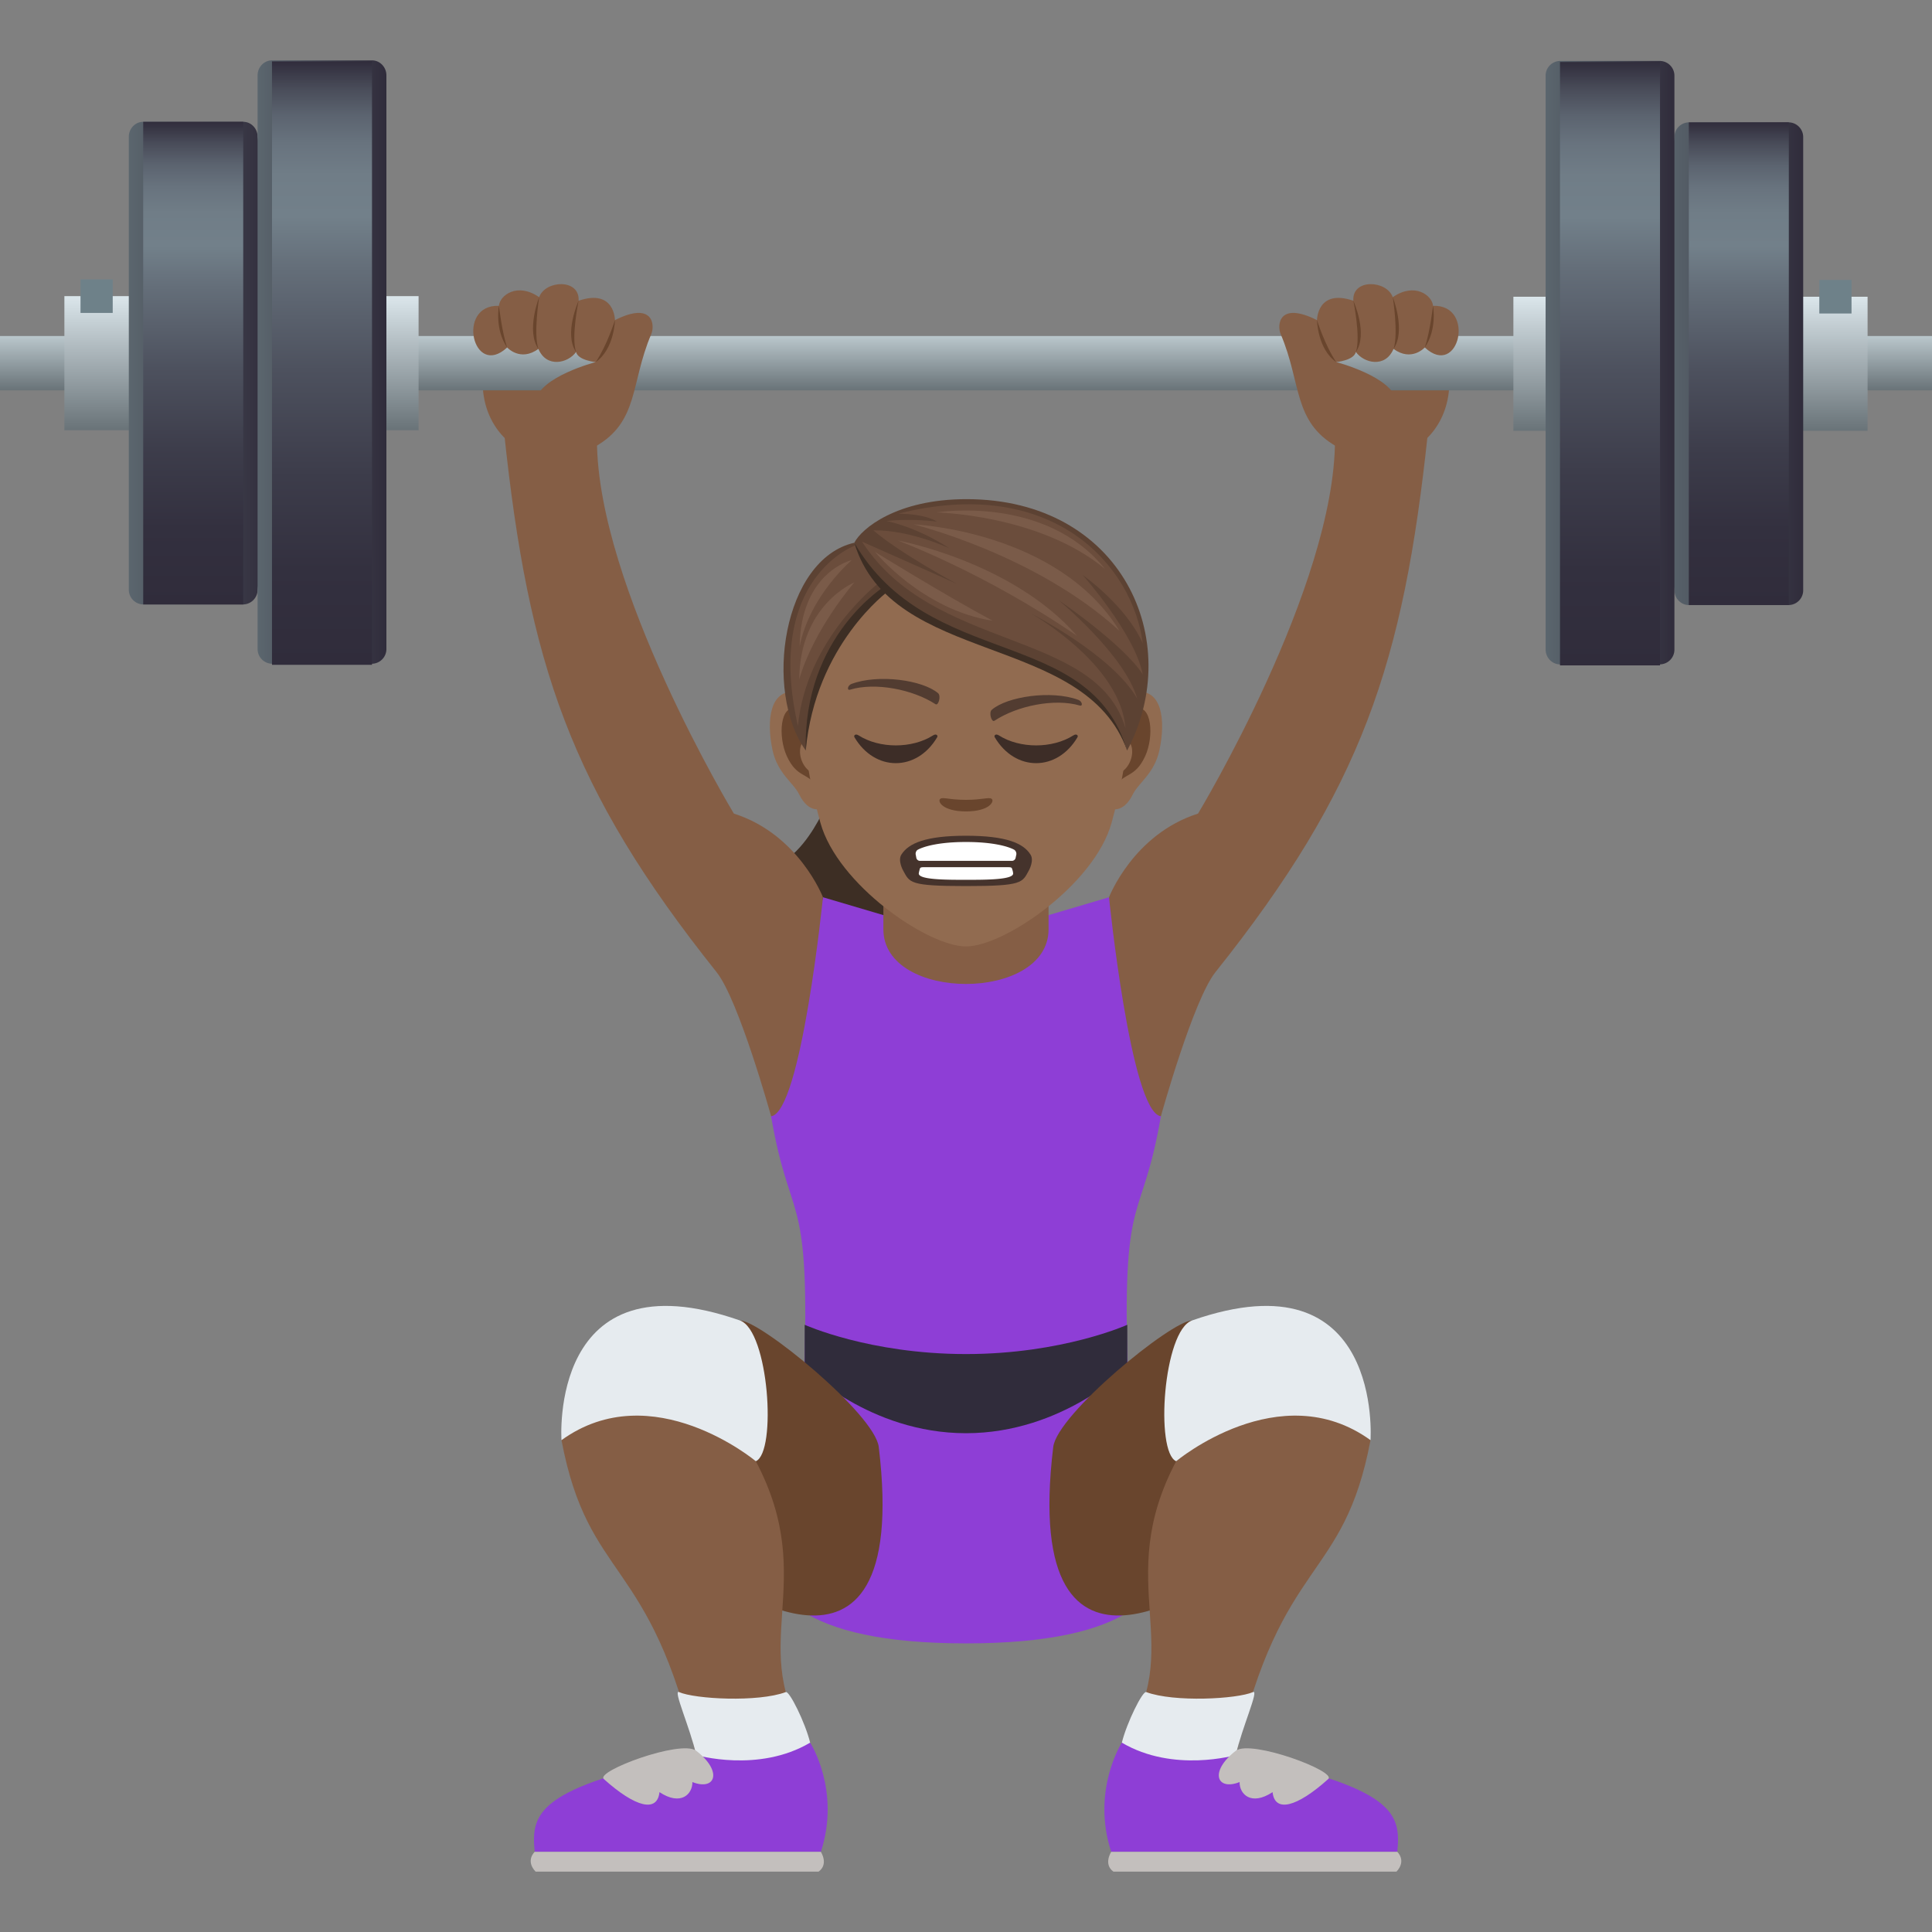 <svg xmlns="http://www.w3.org/2000/svg" xml:space="preserve" style="enable-background:new 0 0 64 64" viewBox="0 0 64 64"><rect x="0" y="0" width="64" height="64" fill="#808080" stroke="none"/><path d="M29.033 27.637c-.926 1.256-1.988 1.648-3.627 1.142 1.5-.355 2.258-2.882 2.258-2.882l1.37 1.74z" style="fill:#3d2e24"/><path d="M31.4 29.053s-3.06 3.26-6.68.816c2.5.215 2.944-3.972 2.944-3.972l3.736 3.156z" style="fill:#3d2e24"/><path d="m38.456 36.978-1.719-7.255-4.737 1.4-4.737-1.4-1.72 7.255c.62 3.598 1.255 2.36 1.113 7.979-.07 2.746-5.608 9.482 5.344 9.482s5.415-6.736 5.344-9.482c-.146-5.62.491-4.381 1.112-7.98z" style="fill:#8e3ed6"/><path d="M32 44.855c-3.202 0-5.344-.97-5.344-.97v1.428s2.142 2.164 5.344 2.164c3.198 0 5.344-2.164 5.344-2.164v-1.428s-2.146.97-5.344.97z" style="fill:#302c3b"/><path d="M27.262 29.723s-.804-2.09-2.952-2.772c0 0-4.535-7.513-4.535-12.378 0-.746-3.154-1.002-3.077-.258.81 7.68 2.187 11.805 7.04 17.889.739.926 1.806 4.774 1.806 4.774.998-.135 1.718-7.255 1.718-7.255zm9.475 0s.802-2.09 2.95-2.772c0 0 4.536-7.513 4.536-12.378 0-.746 3.158-1.002 3.08-.258-.811 7.68-2.188 11.805-7.04 17.889-.74.926-1.807 4.774-1.807 4.774-.998-.135-1.719-7.255-1.719-7.255z" style="fill:#855e45"/><path d="M15.99 12.634c-.034 2.748 3.685 3.797 3.795 0H15.99zm32.02 0c.03 2.748-3.685 3.797-3.798 0h3.798zM34.735 30.783c0 2.416-5.472 2.416-5.472 0v-2.672h5.472v2.672z" style="fill:#855e45"/><linearGradient id="a" x1="32" x2="32" y1="12.931" y2="11.131" gradientUnits="userSpaceOnUse"><stop offset="0" style="stop-color:#697378"/><stop offset="1" style="stop-color:#bac7cc"/></linearGradient><path d="M0 11.131h64v1.8H0z" style="fill:url(#a)"/><path d="M47.198 11.51s-.436.486-1.036.048c-.272.647-.985.469-1.247.102-.067.282-.653.334-.653.334s1.873.486 2.005 1.304c.287 1.791-1.457 1.8-1.988 1.496-1.454-.828-1.16-2.101-1.854-3.724-.13-.303-.063-1.1 1.202-.466 0 0 .006-1.05 1.204-.642-.048-.738 1.102-.688 1.306-.117.721-.501 1.305-.063 1.334.286 1.427-.05.862 2.431-.273 1.38z" style="fill:#855e45"/><path d="M47.198 11.51c.169-.492.273-1.379.273-1.379s.144.777-.273 1.38zm-1.035.048c.168-.494-.025-1.713-.025-1.713s.441 1.11.025 1.713zm-1.248.102c.168-.492-.084-1.698-.084-1.698s.498 1.095.084 1.698zm-.652.334c-.62-.436-.636-1.39-.636-1.39s.254.82.636 1.39z" style="fill:#69452d"/><path d="M16.8 11.51s.435.486 1.035.048c.273.647.986.469 1.248.102.067.282.652.334.652.334s-1.873.486-2.004 1.304c-.287 1.791 1.456 1.8 1.988 1.496 1.454-.828 1.16-2.101 1.854-3.724.129-.303.062-1.1-1.202-.466 0 0-.006-1.05-1.204-.642.047-.738-1.103-.688-1.307-.117-.72-.501-1.304-.063-1.333.286-1.427-.05-.863 2.431.273 1.38z" style="fill:#855e45"/><path d="M16.8 11.51c-.169-.492-.273-1.379-.273-1.379s-.144.777.273 1.38zm1.035.048c-.168-.494.025-1.713.025-1.713s-.441 1.11-.025 1.713zm1.248.102c-.168-.492.084-1.698.084-1.698s-.498 1.095-.084 1.698zm.652.334c.62-.436.636-1.39.636-1.39s-.254.82-.636 1.39z" style="fill:#69452d"/><linearGradient id="b" x1="8" x2="8" y1="14.252" y2="9.81" gradientUnits="userSpaceOnUse"><stop offset="0" style="stop-color:#697378"/><stop offset="1" style="stop-color:#dbe6eb"/></linearGradient><path d="M2.133 9.81h11.733v4.442H2.133z" style="fill:url(#b)"/><path d="M2.667 9.255h1.067v1.111H2.667z" style="fill:#6e8189"/><linearGradient id="c" x1="4.267" x2="8.969" y1="12.029" y2="12.029" gradientUnits="userSpaceOnUse"><stop offset="0" style="stop-color:#5b666e"/><stop offset="1" style="stop-color:#302c3b"/></linearGradient><path d="M8.533 19.526a.488.488 0 0 1-.477.497H4.744a.488.488 0 0 1-.477-.497V4.531c0-.273.214-.496.477-.496h3.312c.263 0 .477.223.477.496.582 3.878.582 11.12 0 14.995z" style="fill:url(#c)"/><linearGradient id="d" x1="8.533" x2="12.8" y1="11.994" y2="11.994" gradientUnits="userSpaceOnUse"><stop offset="0" style="stop-color:#5b666e"/><stop offset="1" style="stop-color:#302c3b"/></linearGradient><path d="M12.8 21.492a.488.488 0 0 1-.477.496H9.01a.488.488 0 0 1-.477-.496V2.497c0-.274.215-.497.477-.497h3.313c.262 0 .477.223.477.497v18.995z" style="fill:url(#d)"/><linearGradient id="e" x1="6.4" x2="6.4" y1="20.023" y2="4.035" gradientUnits="userSpaceOnUse"><stop offset="0" style="stop-color:#302c3b"/><stop offset=".158" style="stop-color:#33303f"/><stop offset=".323" style="stop-color:#3d3d4b"/><stop offset=".489" style="stop-color:#4d515e"/><stop offset=".657" style="stop-color:#646e79"/><stop offset=".743" style="stop-color:#72808a"/><stop offset=".812" style="stop-color:#707d87"/><stop offset=".865" style="stop-color:#68737e"/><stop offset=".912" style="stop-color:#5b636f"/><stop offset=".955" style="stop-color:#494c59"/><stop offset=".997" style="stop-color:#322f3e"/><stop offset="1" style="stop-color:#302c3b"/></linearGradient><path d="M4.744 4.035h3.313v15.989H4.744z" style="fill:url(#e)"/><linearGradient id="f" x1="10.667" x2="10.667" y1="22.023" y2="2.035" gradientUnits="userSpaceOnUse"><stop offset="0" style="stop-color:#302c3b"/><stop offset=".158" style="stop-color:#33303f"/><stop offset=".323" style="stop-color:#3d3d4b"/><stop offset=".489" style="stop-color:#4d515e"/><stop offset=".657" style="stop-color:#646e79"/><stop offset=".743" style="stop-color:#72808a"/><stop offset=".812" style="stop-color:#707d87"/><stop offset=".865" style="stop-color:#68737e"/><stop offset=".912" style="stop-color:#5b636f"/><stop offset=".955" style="stop-color:#494c59"/><stop offset=".997" style="stop-color:#322f3e"/><stop offset="1" style="stop-color:#302c3b"/></linearGradient><path d="M9.01 2.035h3.313v19.988H9.01z" style="fill:url(#f)"/><linearGradient id="g" x1="-1956.392" x2="-1956.392" y1="14.271" y2="9.83" gradientTransform="matrix(-1 0 0 1 -1900.392 0)" gradientUnits="userSpaceOnUse"><stop offset="0" style="stop-color:#697378"/><stop offset="1" style="stop-color:#dbe6eb"/></linearGradient><path d="M50.133 9.83h11.733v4.442H50.133z" style="fill:url(#g)"/><path d="M60.267 9.274h1.067v1.111h-1.067z" style="fill:#6e8189"/><linearGradient id="h" x1="55.029" x2="59.733" y1="12.048" y2="12.048" gradientUnits="userSpaceOnUse"><stop offset="0" style="stop-color:#5b666e"/><stop offset="1" style="stop-color:#302c3b"/></linearGradient><path d="M55.467 19.546c0 .273.214.497.477.497h3.312a.488.488 0 0 0 .477-.497V4.55a.488.488 0 0 0-.477-.497h-3.312a.488.488 0 0 0-.477.497c-.584 3.878-.584 11.12 0 14.995z" style="fill:url(#h)"/><linearGradient id="i" x1="51.2" x2="55.467" y1="12.014" y2="12.014" gradientUnits="userSpaceOnUse"><stop offset="0" style="stop-color:#5b666e"/><stop offset="1" style="stop-color:#302c3b"/></linearGradient><path d="M51.2 21.511c0 .274.214.497.477.497h3.313a.488.488 0 0 0 .477-.497V2.516a.488.488 0 0 0-.477-.497h-3.313a.488.488 0 0 0-.477.497v18.995z" style="fill:url(#i)"/><linearGradient id="j" x1="-1957.992" x2="-1957.992" y1="20.043" y2="4.054" gradientTransform="matrix(-1 0 0 1 -1900.392 0)" gradientUnits="userSpaceOnUse"><stop offset="0" style="stop-color:#302c3b"/><stop offset=".158" style="stop-color:#33303f"/><stop offset=".323" style="stop-color:#3d3d4b"/><stop offset=".489" style="stop-color:#4d515e"/><stop offset=".657" style="stop-color:#646e79"/><stop offset=".743" style="stop-color:#72808a"/><stop offset=".812" style="stop-color:#707d87"/><stop offset=".865" style="stop-color:#68737e"/><stop offset=".912" style="stop-color:#5b636f"/><stop offset=".955" style="stop-color:#494c59"/><stop offset=".997" style="stop-color:#322f3e"/><stop offset="1" style="stop-color:#302c3b"/></linearGradient><path d="M55.944 4.054h3.313v15.989h-3.313z" style="fill:url(#j)"/><linearGradient id="k" x1="-1953.725" x2="-1953.725" y1="22.043" y2="2.054" gradientTransform="matrix(-1 0 0 1 -1900.392 0)" gradientUnits="userSpaceOnUse"><stop offset="0" style="stop-color:#302c3b"/><stop offset=".158" style="stop-color:#33303f"/><stop offset=".323" style="stop-color:#3d3d4b"/><stop offset=".489" style="stop-color:#4d515e"/><stop offset=".657" style="stop-color:#646e79"/><stop offset=".743" style="stop-color:#72808a"/><stop offset=".812" style="stop-color:#707d87"/><stop offset=".865" style="stop-color:#68737e"/><stop offset=".912" style="stop-color:#5b636f"/><stop offset=".955" style="stop-color:#494c59"/><stop offset=".997" style="stop-color:#322f3e"/><stop offset="1" style="stop-color:#302c3b"/></linearGradient><path d="M51.677 2.054h3.313v19.988h-3.313z" style="fill:url(#k)"/><path d="M37.625 22.92c-.871.105-1.5 3.02-.953 3.789.076.107.525.28.857-.4.185-.376.717-.69.88-1.465.212-.995.08-2.03-.784-1.924zm-11.248 0c.87.105 1.5 3.02.95 3.789-.075.107-.525.28-.857-.4-.183-.376-.716-.69-.88-1.465-.212-.995-.079-2.03.787-1.924z" style="fill:#916b50"/><path d="M37.6 23.478c-.227.07-.475.418-.61.993.795-.17.596 1.152-.094 1.177.006.133.016.27.031.413.332-.483.67-.288 1.006-1.006.301-.649.229-1.752-.334-1.577zm-10.59.991c-.135-.573-.382-.92-.61-.99-.563-.178-.635.927-.332 1.576.334.718.672.523 1.004 1.005.018-.142.025-.28.031-.414-.681-.03-.877-1.338-.094-1.177z" style="fill:#69452d"/><path d="M32 17.314c-3.772 0-5.588 3.073-5.362 7.022.047.795.268 1.94.54 2.922.566 2.039 3.55 4.094 4.822 4.094s4.256-2.055 4.822-4.094c.273-.983.494-2.127.54-2.922.227-3.95-1.589-7.022-5.362-7.022z" style="fill:#916b50"/><path d="M28.21 22.655c.895-.332 2.352-.127 2.863.306.109.087.014.43-.083.366-.754-.49-1.994-.734-2.833-.48-.111.032-.08-.145.053-.192zm7.506.526c-.897-.325-2.352-.108-2.86.33-.11.088-.011.43.086.365.75-.496 1.988-.75 2.829-.504.11.032.079-.145-.055-.19z" style="fill:#523c31"/><path d="M31.15 26.46c.09-.062.301.036.85.036.547 0 .758-.098.848-.035.107.076-.065.418-.848.418-.785 0-.957-.342-.85-.418z" style="fill:#69452d"/><path d="M34.137 28.31c-.233-.375-.801-.625-2.138-.625-1.336 0-1.904.25-2.14.625-.125.199.055.521.055.521.224.406.191.521 2.085.521 1.89 0 1.862-.115 2.085-.52 0 0 .181-.323.053-.522z" style="fill:#45332c"/><path d="M33.667 28.308a.166.166 0 0 0-.065-.156s-.406-.26-1.603-.26c-1.194 0-1.602.26-1.602.26-.046.028-.075.1-.063.156l.02.107c.01.057.062.102.116.102h3.059a.125.125 0 0 0 .115-.102l.023-.107zM32 29.145c.655 0 1.588 0 1.561-.217a.522.522 0 0 0-.03-.131c-.012-.055-.027-.07-.14-.07h-2.785c-.111 0-.126.015-.14.07-.012.048-.024.093-.03.132-.025.216.908.216 1.563.216z" style="fill:#fff"/><path d="M28.3 17.979c-2.359.538-3.021 4.913-1.608 6.883.074-1.854.927-4.11 2.604-5.319 0 0-.578-.52-.996-1.564z" style="fill:#5c4233"/><path d="M29.348 19.392s-2.754 1.667-2.656 5.47c.316-3.517 2.74-5.286 2.74-5.286l-.084-.184z" style="fill:#3d2e24"/><path d="M28.329 18.07s-3.015 1.065-1.897 5.98c.28-2.898 2.66-4.724 2.66-4.724l-.763-1.257z" style="fill:#6b4d3c"/><path d="M26.475 22.505c.483-1.67 1.825-3.21 1.825-3.21s-1.799.722-1.825 3.21z" style="fill:#7a5b49"/><path d="M26.488 21.417c.338-1.694 1.73-2.863 1.73-2.863s-1.688.376-1.73 2.863z" style="fill:#7a5b49"/><path d="M28.3 17.979c1.997 1.774 8.007 2.975 9.037 6.883-1.406-3.923-7.804-2.785-9.037-6.883z" style="fill:#3d2e24"/><path d="M32.016 16.535c-2.32 0-3.48.979-3.716 1.444 2.473 4.25 7.797 2.72 9.037 6.885 1.935-3.641-.176-8.329-5.321-8.329z" style="fill:#5c4233"/><path d="M29.758 17.015c.973.017 1.275.264 1.275.264s-.815-.113-1.661-.02c1.14.255 2.079.906 2.079.906s-1.288-.612-2.52-.597c.88.76 2.764 1.771 2.764 1.771s-1.987-.888-3.14-1.397c2.365 3.665 7.752 2.89 8.727 6.178-.163-2.142-3.136-3.801-3.136-3.801s2.697 1.367 3.527 2.827c-.415-1.458-2.608-3.267-2.608-3.267s2.127 1.444 2.792 2.462c-.279-1.37-1.992-3.292-1.992-3.292s1.43.998 1.992 2.268c-.333-2.574-2.964-5.597-8.099-4.302z" style="fill:#6b4d3c"/><path d="M36.603 18.846c-1.98-2.47-5.58-1.871-5.58-1.871s3.412.07 5.58 1.871z" style="fill:#7a5b49"/><path d="M37.086 20.9c-2.035-3.325-6.823-3.53-6.823-3.53s4.056.99 6.823 3.53zm-1.405.166c-2.151-2.47-5.945-3.163-5.945-3.163s2.882 1.062 5.945 3.163zm-2.794-.501c-1.568-.84-3.898-2.28-3.898-2.28s1.563 1.919 3.898 2.28z" style="fill:#7a5b49"/><path d="M30.91 24.36c-.695.443-1.774.443-2.469 0-.106-.068-.17.006-.136.062.675 1.145 2.065 1.145 2.74 0 .035-.056-.029-.13-.135-.062zm4.648 0c-.696.443-1.775.443-2.47 0-.106-.068-.17.006-.136.062.675 1.145 2.066 1.145 2.741 0 .034-.056-.03-.13-.135-.062z" style="fill:#3d2d27"/><path d="M23.508 52.108s6.723 5.123 5.602-4.175c-.129-1.083-3.918-4.19-4.598-4.19l-1.004 8.365z" style="fill:#69452d"/><path d="M26.837 57.727s-.575 1.614-3.775.41c-1.514-6.61-3.566-5.693-4.462-10.43 0 0 2.917-3.412 6.438.698 2.147 4.067-.42 6.199 1.8 9.322z" style="fill:#855e45"/><path d="M25.038 48.405s-3.432-2.87-6.438-.698c0 0-.438-6.188 5.912-3.965.953.334 1.227 4.358.526 4.663zm-2.545 7.647c-.21-.092.375 1.202.57 2.085 3.2 1.204 3.774-.41 3.774-.41-.162-.661-.686-1.72-.806-1.675-.918.344-3.01.233-3.538 0z" style="fill:#e6ebef"/><path d="M27.192 61.345c.666-2.039-.354-3.618-.354-3.618-1.713 1.015-3.775.41-3.775.41-5.298 1.076-5.475 1.933-5.35 3.208h9.479z" style="fill:#8e3ed6"/><path d="M27.117 62c.343-.247.075-.655.075-.655h-9.48s-.316.288.03.655h9.375zm-4.061-4.008c-.517-.367-3.34.683-3.054.941 1.054.946 1.773 1.115 1.844.434.706.466 1.096.07 1.091-.334.759.3 1.02-.347.12-1.041z" style="fill:#c3bfbd"/><path d="M40.492 52.108s-6.723 5.123-5.602-4.175c.129-1.083 3.918-4.19 4.598-4.19l1.004 8.365z" style="fill:#69452d"/><path d="M37.163 57.727s.577 1.614 3.775.41c1.514-6.61 3.566-5.693 4.462-10.43 0 0-2.917-3.412-6.438.698-2.148 4.067.42 6.199-1.8 9.322z" style="fill:#855e45"/><path d="M38.962 48.405s3.432-2.87 6.438-.698c0 0 .438-6.188-5.912-3.965-.953.334-1.228 4.358-.526 4.663zm2.546 7.647c.21-.092-.376 1.202-.57 2.085-3.2 1.204-3.775-.41-3.775-.41.163-.661.687-1.72.807-1.675.918.344 3.009.233 3.538 0z" style="fill:#e6ebef"/><path d="M36.81 61.345c-.666-2.039.352-3.618.352-3.618 1.715 1.015 3.775.41 3.775.41 5.298 1.076 5.475 1.933 5.35 3.208H36.81z" style="fill:#8e3ed6"/><path d="M36.883 62c-.341-.247-.073-.655-.073-.655h9.477s.317.288-.027.655h-9.377zm4.061-4.008c.518-.367 3.34.683 3.056.941-1.054.946-1.773 1.115-1.844.434-.708.466-1.098.07-1.093-.334-.757.3-1.017-.347-.12-1.041z" style="fill:#c3bfbd"/></svg>